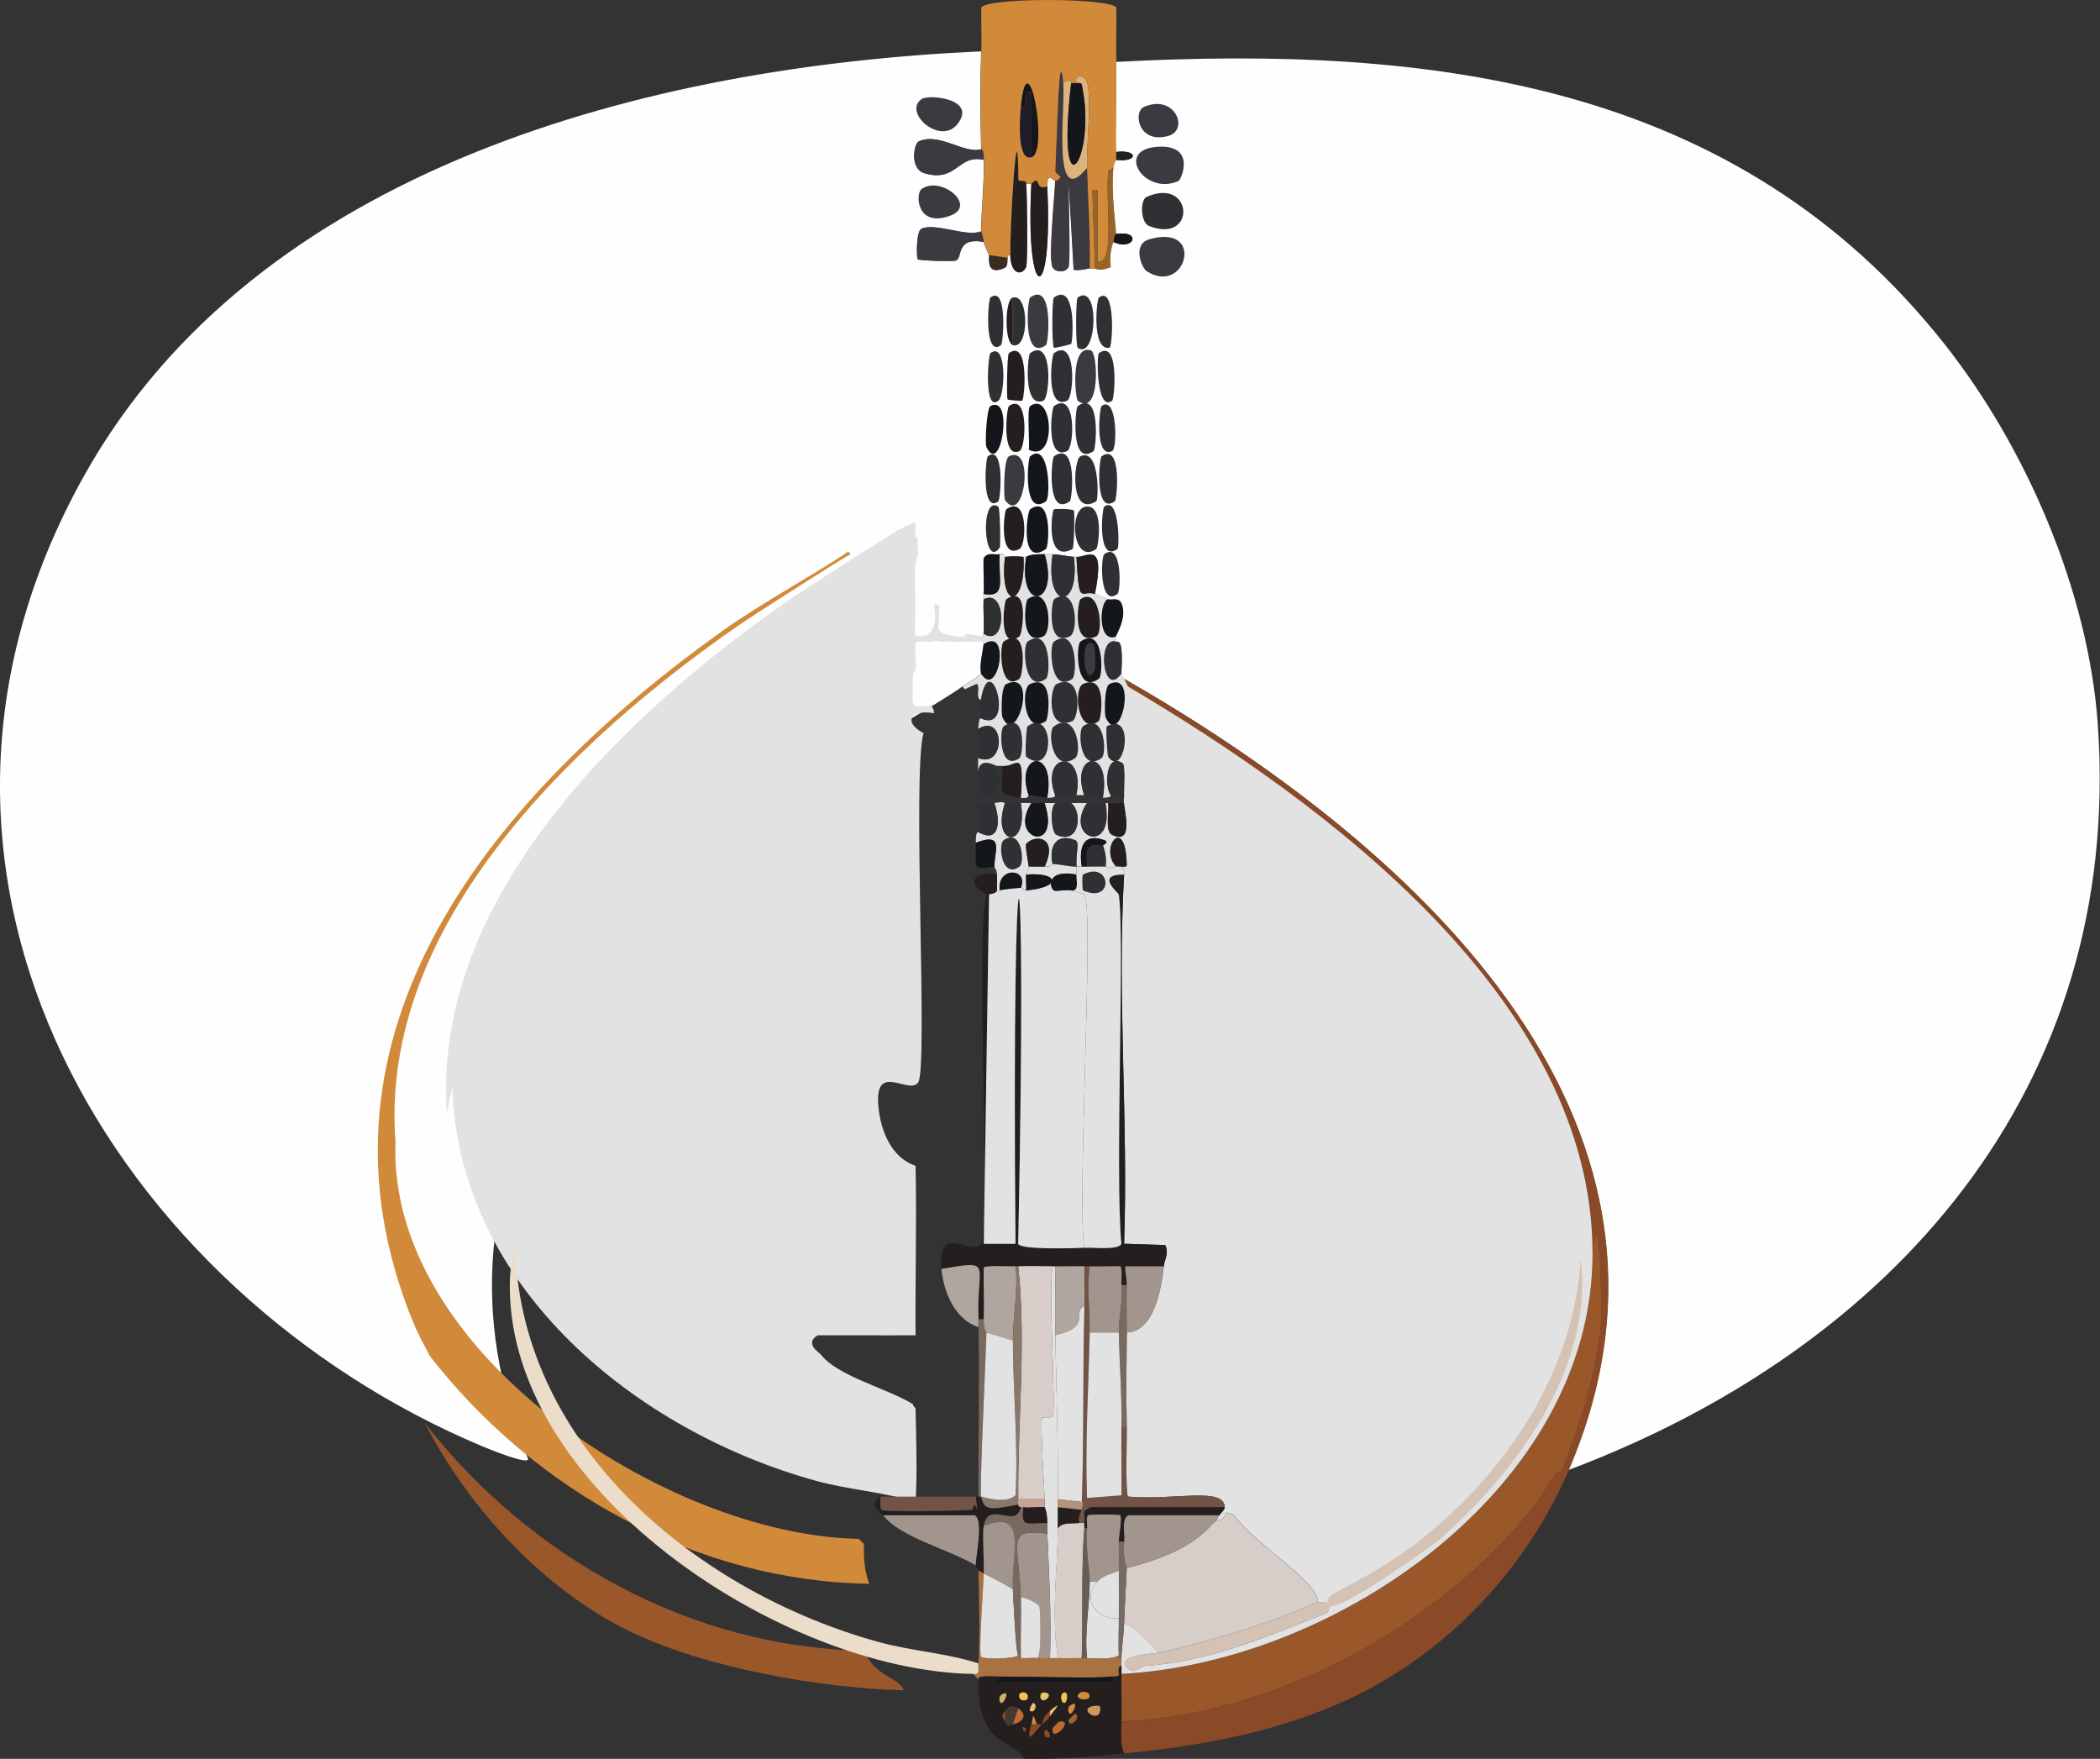 <?xml version="1.0" encoding="UTF-8" standalone="no"?>
<svg
   id="Layer_2"
   viewBox="0 0 302.12 253.03"
   version="1.1"
   sodipodi:docname="image_04_layers.svg"
   inkscape:version="1.3.2 (091e20ef0f, 2023-11-25)"
   xmlns:inkscape="http://www.inkscape.org/namespaces/inkscape"
   xmlns:sodipodi="http://sodipodi.sourceforge.net/DTD/sodipodi-0.dtd"
   xmlns="http://www.w3.org/2000/svg"
   xmlns:svg="http://www.w3.org/2000/svg"
   xmlns:c2pa="http://c2pa.org/manifest">
  <rect x="0" y="0" width="302.12" height="253.03" fill="#333333" stroke="none"/>
  <sodipodi:namedview
     id="namedview180"
     pagecolor="#ffffff"
     bordercolor="#000000"
     borderopacity="0.25"
     inkscape:showpageshadow="2"
     inkscape:pageopacity="0.0"
     inkscape:pagecheckerboard="0"
     inkscape:deskcolor="#d1d1d1"
     inkscape:zoom="2.0362204"
     inkscape:cx="74.893661"
     inkscape:cy="122.28539"
     inkscape:window-width="1842"
     inkscape:window-height="972"
     inkscape:window-x="35"
     inkscape:window-y="65"
     inkscape:window-maximized="1"
     inkscape:current-layer="g179" />
  <defs
     id="defs1">
    <style
       id="style1">
      .cls-1 {
        fill: #a1958d;
      }

      .cls-2 {
        fill: #d4c2b4;
      }

      .cls-3 {
        fill: #99572a;
      }

      .cls-4 {
        fill: #edbb72;
      }

      .cls-5 {
        fill: #786a60;
      }

      .cls-6 {
        fill: #ecddca;
      }

      .cls-7 {
        fill: #c9a393;
      }

      .cls-8 {
        fill: #d0b067;
      }

      .cls-9 {
        fill: #423a33;
      }

      .cls-10 {
        fill: #a97242;
      }

      .cls-11 {
        fill: #675d55;
      }

      .cls-12 {
        fill: #3a2b24;
      }

      .cls-13 {
        fill: #d18a3a;
      }

      .cls-14 {
        fill: #d7cec9;
      }

      .cls-15 {
        fill: #13161a;
      }

      .cls-16 {
        fill: #725446;
      }

      .cls-17 {
        fill: #bc6b35;
      }

      .cls-18 {
        fill: #dcb27d;
      }

      .cls-19 {
        fill: #241e1e;
      }

      .cls-20 {
        fill: #e3e2e2;
      }

      .cls-21 {
        fill: #f8c251;
      }

      .cls-22 {
        fill: #b0a69f;
      }

      .cls-23 {
        fill: #eac769;
      }

      .cls-24 {
        fill: #996427;
      }

      .cls-25 {
        fill: #fefefe;
      }

      .cls-26 {
        fill: #b4937d;
      }

      .cls-27 {
        fill: #cb985f;
      }

      .cls-28 {
        fill: #2f3033;
      }

      .cls-29 {
        fill: #88786c;
      }

      .cls-30 {
        fill: #8a4a27;
      }

      .cls-31 {
        fill: #1e1d2a;
      }

      .cls-32 {
        fill: #3d3941;
      }
    </style>
  </defs>
  <g
     id="Layer_1-2"
     data-name="Layer_1">
    <g
       id="Generative_Object">
      <g
         id="g180">
        <g
           id="g45">
          <path
             class="cls-25"
             d="M141.15,7.39c-.16,4.64-.12,9.45,0,14.09-2.47.71-5.98-2.46-8.95-1.14-.77.34-1.31,3.94.76,4.57,4.72,1.43,4.83-2.78,8.57-1.9.1,2.99-.47,9.17-.38,10.28-2.11.86-6.53-1.28-8.57-.38-.82.36-.7,4.2-.57,4.38.16.22,5.15.35,5.52.19,1.01-.42-.07-3.39,4-2.67.11.58.54,1.35.76,1.9.11.28-.55,2.96,2.09,1.9.71-.28.48-1,.57-1.52.05-.28.04-.42.38-.38.12,2.9,1.71,2.93,2.28,1.71.26-.54.15-10.74,0-12,.31-.02.72.04.76,0-.9,17.41,3.13,18,2.28.38.1-.04-.29-2.08,1.14-.76-.06,2.09-1,11.06-.38,12.38.39.81,1.9.81,2.28,0,.52-1.1-.67-25.61.76.38.57.2,2.17-.19,2.28-.19.24,0,.53.05.76,0,.11-.02.6.49,2.28-.19-.26-2.4.36-3.44.38-3.62,2.97,1.41,4.14-1.74.38-1.14.04-.47-.77-6.19-.38-9.52.06-.82.36-.86.38-1.14,3.22.4,3.23-1.54,0-1.14-.08-4.31.11-8.64,0-12.95,45.48-2.44,89.37,2.88,119.19,40.55,11.81,14.93,20.76,35.69,22.09,54.83,3.62,52.3-29.55,89.66-76.16,107.19,22.03-51.32-24.15-91.05-63.97-113.86l-.38-.76c.38-5.76-.75-4.31-.76-4.57-.01-.25.01-.51,0-.76-.01-.26,1.68-2.78.76-4.76-.43-.92-1.43-.37-1.9-.57-.59-.26-1.31-.58-1.9-.76,1.61-7.94-1.23-5.17-2.67-5.33-.43-.05-.36,0-.38,0-1.01-.09-1.95-.34-3.05-.38-.38-.01-.76.01-1.14,0-2.2-.07-2.53.38-2.67.38-.02,0-.06-.02-.38,0-.27.01-.79-.18-2.67,0-.04,0,.14-.53-.76-.38-.8.13-1.69-.35-2.28.57-.08,1.7.11,3.44,0,5.14-.02.25.01.51,0,.76-.09,1.64.11,3.32,0,4.95-.08,1.12,0,1.45,0,1.52-.16,1.4-.6,2.74-.38,4.19-.73.87-1.77,1.25-2.67,1.9-3.11,2.28-12.49,7.43-18.09,11.42-32.17,22.98-61.92,57.57-44.36,99.77-.25.67-4.81-1.13-6.66-1.9C17.11,186.1-20.31,126.52,12.06,68.51,36.94,23.93,93.56,9.52,141.15,7.39Z"
             id="path1" />
          <g
             id="g44">
            <g
               id="g33">
              <path
                 class="cls-28"
                 d="M151.63,42.8c3.29-2.34,2.73,6.3,2.48,6.66-.07.1-2.37.64-2.48.57-.31-.21-.31-7.01,0-7.24Z"
                 id="path2" />
              <path
                 class="cls-32"
                 d="M148.2,42.8c3.42-2.43,2.66,6.59,2.28,6.85-3.42,2.43-2.66-6.59-2.28-6.85Z"
                 id="path3" />
              <path
                 class="cls-32"
                 d="M156.96,50.42c1,.34,1.39,9.61-1.9,7.24-.36-.26-1.14-8.28,1.9-7.24Z"
                 id="path4" />
              <path
                 class="cls-28"
                 d="M151.63,50.8c3.37-2.39,2.88,6.4,1.9,6.85-3.18,1.47-2.26-6.6-1.9-6.85Z"
                 id="path5" />
              <path
                 class="cls-28"
                 d="M156.2,72.89c2.72-.4,1.82,5.88,1.52,6.09-3.37,2.39-4.08-5.72-1.52-6.09Z"
                 id="path6" />
              <path
                 class="cls-28"
                 d="M148.2,50.8c3.39-2.41,2.86,6.47,1.9,6.85-2.99,1.19-2.25-6.61-1.9-6.85Z"
                 id="path7" />
              <path
                 class="cls-28"
                 d="M155.43,65.65c2.81-1.3,2.64,6.25,2.28,6.47-3.87,2.38-3.26-6.02-2.28-6.47Z"
                 id="path8" />
              <path
                 class="cls-28"
                 d="M155.05,58.42c3.4-2.41,2.64,6.22,2.28,6.47-3.4,2.41-2.64-6.22-2.28-6.47Z"
                 id="path9" />
              <path
                 class="cls-28"
                 d="M151.63,65.65c3.4-2.41,2.64,6.22,2.28,6.47-3.4,2.41-2.64-6.22-2.28-6.47Z"
                 id="path10" />
              <path
                 class="cls-28"
                 d="M151.63,58.42c3.29-2.34,2.93,6,1.9,6.47-3.16,1.46-2.25-6.23-1.9-6.47Z"
                 id="path11" />
              <path
                 class="cls-15"
                 d="M148.2,65.65c2.81-2.31,2.98,5.98,2.28,6.47-3.4,2.41-2.63-6.19-2.28-6.47Z"
                 id="path12" />
              <path
                 class="cls-32"
                 d="M145.15,65.65c3.82-1.85,2.22,10.21-.57,6.28-.18-.26-.23-5.9.57-6.28Z"
                 id="path13" />
              <path
                 class="cls-15"
                 d="M148.2,58.42c3.32-2.36,3.95,8.32-.19,6.28.16-1-.3-5.93.19-6.28Z"
                 id="path14" />
              <path
                 class="cls-15"
                 d="M148.2,73.27c3.25-2.3,2.72,5.4,2.28,5.71-3.81,2.7-2.74-5.39-2.28-5.71Z"
                 id="path15" />
              <path
                 class="cls-28"
                 d="M155.05,42.8c3.23-2.3,2.8,9.11,0,7.24-.31-.21-.31-7.01,0-7.24Z"
                 id="path16" />
              <path
                 class="cls-28"
                 d="M151.63,73.27c.12-.08,2.67-.09,2.86.19.15.23.05,5.39-.19,5.52-3.96,2.16-3.01-5.47-2.67-5.71Z"
                 id="path17" />
              <path
                 class="cls-19"
                 d="M145.15,50.8c2.98-2.12,2.27,6.61,1.9,6.85-.09.06-2.04-.1-2.09-.19-.16-.29-.08-6.47.19-6.66Z"
                 id="path18" />
              <path
                 class="cls-19"
                 d="M144.77,73.27c3.16-2.25,2.95,5.14,1.9,5.71-3.06,1.67-2.21-5.49-1.9-5.71Z"
                 id="path19" />
              <path
                 class="cls-28"
                 d="M158.48,65.65c2.96-2.1,2.25,6.23,1.9,6.47-2.96,2.1-2.25-6.23-1.9-6.47Z"
                 id="path20" />
              <path
                 class="cls-19"
                 d="M145.15,58.42c2.9-2.06,2.47,6.04,1.52,6.47-2.64,1.22-1.85-6.24-1.52-6.47Z"
                 id="path21" />
              <path
                 class="cls-28"
                 d="M158.1,50.8c2.98-2.12,2.25,6.59,1.9,6.85-2.27,1.71-2.25-6.61-1.9-6.85Z"
                 id="path22" />
              <path
                 class="cls-15"
                 d="M142.49,58.42c3.43-1.8,1.5,10.31-.57,5.9-.25-.52.03-5.62.57-5.9Z"
                 id="path23" />
              <path
                 class="cls-28"
                 d="M158.1,42.8c2.47-1.85,1.96,7.16,1.52,7.24-2.61.43-1.86-6.98-1.52-7.24Z"
                 id="path24" />
              <path
                 class="cls-28"
                 d="M142.49,42.8c2.49-1.87,1.86,6.6,1.52,6.85-2.49,1.87-1.86-6.6-1.52-6.85Z"
                 id="path25" />
              <path
                 class="cls-28"
                 d="M158.48,58.42c2.24-1.68,2.31,6.1,1.52,6.47-2.55,1.22-1.83-6.24-1.52-6.47Z"
                 id="path26" />
              <path
                 class="cls-28"
                 d="M142.49,50.8c2.39-1.79,2.13,6.07,1.14,6.85-2.12,1.69-1.47-6.61-1.14-6.85Z"
                 id="path27" />
              <path
                 class="cls-28"
                 d="M158.86,79.74c2.61-1.98,2.41,5.33,1.9,5.71-2.61,1.98-2.41-5.33-1.9-5.71Z"
                 id="path28" />
              <path
                 class="cls-28"
                 d="M158.86,72.89c2.2-1.65,2.21,5.87,1.9,6.09-2.94,2.09-2.23-5.85-1.9-6.09Z"
                 id="path29" />
              <path
                 class="cls-28"
                 d="M142.11,65.65c2.48-1.86,1.84,6.23,1.52,6.47-2.48,1.86-1.84-6.23-1.52-6.47Z"
                 id="path30" />
              <path
                 class="cls-28"
                 d="M143.63,72.89c.24.16.36,5.66.19,5.9-2.32,3.28-2.87-7.71-.19-5.9Z"
                 id="path31" />
              <path
                 class="cls-28"
                 d="M145.72,49.66v-6.85c2.37-.66,2.37,7.51,0,6.85Z"
                 id="path32" />
              <path
                 class="cls-19"
                 d="M145.72,42.8v6.85c-1.21-.34-1.21-6.52,0-6.85Z"
                 id="path33" />
            </g>
            <g
               id="g43">
              <path
                 class="cls-32"
                 d="M166.86,21.1c5.2-.14,3.1,4.76,2.67,4.95-4.94,2.19-9.37-4.77-2.67-4.95Z"
                 id="path34" />
              <path
                 class="cls-19"
                 d="M150.67,26.81c.85,17.62-3.19,17.03-2.28-.38,1.39-1.43.38,1.17,2.28.38Z"
                 id="path35" />
              <path
                 class="cls-32"
                 d="M165.33,34.43c8.19-2.37,5.28,8.26-.38,4.57-.7-.45-2.09-3.85.38-4.57Z"
                 id="path36" />
              <path
                 class="cls-28"
                 d="M164.95,28.33c6.74-2.98,7.23,6.84.38,4.19-1.29-.5-1.31-3.78-.38-4.19Z"
                 id="path37" />
              <path
                 class="cls-32"
                 d="M132.59,14.25c1.05-.73,8.07-.04,5.14,3.62-2.48,3.09-7.88-1.71-5.14-3.62Z"
                 id="path38" />
              <path
                 class="cls-32"
                 d="M164.57,15.39c4.44-1.97,6.64,3.35,3.43,4.19-4.29,1.12-4.99-3.5-3.43-4.19Z"
                 id="path39" />
              <path
                 class="cls-32"
                 d="M132.59,27.19c2.77-1.96,8.01,2.34,4.19,3.81-4.91,1.89-5.13-3.14-4.19-3.81Z"
                 id="path40" />
              <path
                 class="cls-12"
                 d="M144.96,37.09c-.09.52.14,1.24-.57,1.52-2.65,1.06-1.98-1.63-2.09-1.9l2.67.38Z"
                 id="path41" />
              <path
                 class="cls-15"
                 d="M160.19,34.81c.21-1.55.38-1.08.38-1.14,3.76-.6,2.59,2.55-.38,1.14Z"
                 id="path42" />
              <path
                 class="cls-19"
                 d="M160.57,23c.02-.38-.01-.77,0-1.14,3.23-.4,3.22,1.54,0,1.14Z"
                 id="path43" />
            </g>
          </g>
        </g>
        <g
           id="g179">
          <path
             class="cls-13"
             d="m 122.012,79.339 0.38,0.38 c -0.88,0.37 -14.01,8.78 -16.18,10.28 -23.57,16.32 -51.75,42.99 -49.31,74.26 -1.23,30.2 39.01,56.65 66.64,57.12 l 0.76,0.76 c -0.08,1.9 0.07,3.93 0.76,5.71 -24.79,-0.37 -48.13,-13.36 -63.21,-32.75 -0.76,-1.48 -1.65,-3.04 -2.28,-4.57 -17.56,-42.2 12.19,-76.78 44.36,-99.77 5.6,-4 14.97,-9.15 18.09,-11.42 z"
             id="path45" />
          <path
             class="cls-30"
             d="M225.69,211.5c-5.94,13.84-16.9,25.68-30.46,32.37-10.3,5.08-22.12,7.29-33.51,8.38-.62-1.28-.41-3.11-.38-4.57,21.86-.86,45.9-13.77,59.4-31.03,2.11-2.69,3.36-6.02,3.81-4.57,2.46-6.66,5.08-13.76,5.71-20.94.39-4.39-.33-19.41-1.14-10.85-.05-36.44-38.48-64.75-66.83-81.49l-.57-1.14c39.82,22.81,86.01,62.54,63.97,113.86Z"
             id="path46" />
          <path
             class="cls-3"
             d="m 124.326,237.462 c 1.44,3.71 4.91,3.75 5.71,5.71 -12.02,-0.31 -28.36,-3.18 -39.22,-8.38 -12.47,-5.96 -23.45,-17.86 -29.7,-30.08 15.08,19.39 38.42,32.38 63.21,32.75 z"
             id="path47" />
          <path
             class="cls-20"
             d="m 132.048,77.477 c -0.13,0.79 0.09,1.82 0,2.67 0,0.08 -0.22,-0.46 -0.38,1.52 -0.11,1.35 0,2.83 0,4.19 0,0.73 -0.04,1.12 0,1.9 0.05,1 -0.14,3.35 0,3.62 0.15,0.3 3.72,0.87 2.67,-4.38 0.46,-0.03 0.31,-0.04 0.76,0 0.17,3.62 -1.17,4.02 2.67,4.57 1.33,0.19 1.08,-0.39 1.14,-0.38 1.49,0.12 2.35,0.37 2.67,0.38 1.44,0.06 1.08,-0.38 1.14,-0.38 1.06,0.04 2.02,0 3.05,0 0.38,0 0.76,0 1.14,0 1.28,0 1.8,0.39 2.67,0.38 1.49,-0.02 1.08,-0.38 1.14,-0.38 0.74,-0.07 1.28,-0.05 1.9,0.38 0.02,0.25 0,0.51 0,0.76 h -2.28 c -0.13,0 -0.25,0 -0.38,0 -0.88,0 -1.78,0.02 -2.67,0 -0.79,-0.02 -1.55,0.01 -2.28,0 -0.63,-0.01 -1.27,0 -1.9,0 -0.68,0 -1.22,0 -1.9,0 -0.63,0 -1.27,-0.02 -1.9,0 -0.47,0.02 -0.94,-0.03 -1.52,0 -0.75,0.03 -1.54,-0.06 -2.28,0 -0.08,0 -0.2,-0.27 -1.52,0 -0.55,0.11 -1.98,-0.24 -2.28,0.19 -0.11,1.3 0.15,2.72 0,4 0,0.08 -0.4,-0.39 -0.38,1.52 0.04,3.66 -0.72,3.88 2.67,3.43 0,0.29 0.35,0.32 0.38,1.14 -3.4,-0.6 -4.51,1.27 -1.52,2.86 -1.64,6.01 0.69,48.21 -0.76,50.26 -1.34,1.89 -6.42,-3.21 -5.71,3.62 0.35,3.39 1.86,7.2 5.33,8.38 0.18,8.12 -0.06,16.24 0,24.37 -0.13,0 -0.25,0 -0.38,0 -4.56,0.03 -9.14,-0.02 -13.71,0 -1.95,1.21 0.28,2.53 0.38,2.67 2.39,3.21 9.58,4.93 13.33,7.24 0.01,0.36 0.37,0.4 0.38,0.76 0.09,3.77 0.25,9.84 0,13.33 -4.62,-1.48 -9.6,-1.76 -14.28,-3.05 -25.83,-7.09 -51.43,-27.84 -52.36,-56.55 -0.32,1.05 -0.72,2.97 -0.76,4 -2.44,-31.26 25.74,-57.93 49.31,-74.26 2.17,-1.5 15.3,-9.91 16.18,-10.28 0.33,-0.14 1.64,-0.82 1.71,-0.76 0.54,0.38 -0.26,2.13 0.57,2.28 z"
             id="path48" />
          <path
             class="cls-6"
             d="M140.77,239.3c-.07.96.33,1.7-.76,1.52-27.63-.47-67.87-26.92-66.64-57.12.04-1.03.44-2.95.76-4,.93,28.71,26.53,49.46,52.36,56.55,4.68,1.28,9.66,1.56,14.28,3.05Z"
             id="path49" />
          <g
             id="g60">
            <path
               class="cls-32"
               d="M152.96,11.96c.35,3.68-1.73,18.56,3.43,12.19.14,4.8.49,9.64.38,14.47-.11,0-1.72.39-2.28.19-1.43-25.99-.24-1.48-.76-.38-.39.81-1.9.81-2.28,0-.62-1.31.32-10.29.38-12.38,0-.05.32.03.76-.57-.22-.27-.77-.67-.76-.76.29-6.92.57-18.81,1.14-12.76Z"
               id="path50" />
            <path
               class="cls-32"
               d="M141.15,21.48c0,.08.31-.45.38,1.52-3.74-.88-3.85,3.33-8.57,1.9-2.07-.63-1.53-4.23-.76-4.57,2.97-1.32,6.48,1.85,8.95,1.14Z"
               id="path51" />
            <path
               class="cls-32"
               d="M141.15,33.28c0,.08.21.62.38,1.52-4.07-.72-2.99,2.25-4,2.67-.38.16-5.36.03-5.52-.19-.13-.18-.25-4.02.57-4.38,2.04-.9,6.46,1.24,8.57.38Z"
               id="path52" />
            <path
               class="cls-19"
               d="M147.63,26.43c.15,1.25.26,11.45,0,12-.58,1.22-2.17,1.18-2.28-1.71-.15-3.59,1.07-23.16,1.14-10.85.29.41,1.06-.11,1.14.57Z"
               id="path53" />
            <path
               class="cls-18"
               d="M156.39,24.15c-5.16,6.38-3.08-8.5-3.43-12.19,1.2-.83,1.09-.01,1.14,0-2.27,19.92,3.82,10.66,1.52.19-.07-.33-.75-.15-.76-.19-.36-1.66,1.28-.96,1.52-.19.69,2.19-.09,9.52,0,12.38Z"
               id="path54" />
            <path
               class="cls-15"
               d="M154.86,11.96s.69-.13.76.19c2.3,10.47-3.79,19.73-1.52-.19.2.05.52-.03.76,0Z"
               id="path55" />
            <g
               id="g59">
              <path
                 class="cls-13"
                 d="M160.57,8.91c.11,4.3-.08,8.64,0,12.95-.01.38.02.77,0,1.14-.02.28-.32.32-.38,1.14,0,.05-.74.28-.76.57-.4,4.98,1.03,13.29-1.52,12.95v-10.28h-.76l.38,11.23c-.23.05-.52,0-.76,0,.11-4.83-.24-9.67-.38-14.47-.09-2.86.69-10.19,0-12.38-.24-.77-1.89-1.47-1.52.19-.24-.03-.56.05-.76,0-.06-.01.06-.83-1.14,0-.57-6.06-.85,5.84-1.14,12.76,0,.09.55.49.76.76-.44.6-.76.52-.76.57-1.43-1.32-1.04.72-1.14.76-1.9.79-.89-1.81-2.28-.38-.04.04-.45-.02-.76,0-.08-.69-.86-.17-1.14-.57-.07-12.31-1.29,7.27-1.14,10.85-.34-.04-.33.11-.38.38l-2.67-.38c-.22-.56-.65-1.32-.76-1.9-.17-.9-.37-1.44-.38-1.52-.09-1.11.48-7.29.38-10.28-.07-1.97-.38-1.44-.38-1.52-.12-4.64-.16-9.45,0-14.09.07-2.08-.05-4.19,0-6.28.59-1.51,18.84-1.44,19.42,0,.05,2.6-.07,5.21,0,7.81Z"
                 id="path56" />
              <path
                 class="cls-24"
                 d="M160.57,33.67c0,.06-.17-.4-.38,1.14-.02.18-.64,1.22-.38,3.62-1.69.68-2.17.17-2.28.19l-.38-11.23h.76v10.28c2.55.34,1.12-7.96,1.52-12.95.02-.29.76-.52.76-.57-.39,3.33.42,9.04.38,9.52Z"
                 id="path57" />
              <path
                 class="cls-31"
                 d="M148.39,22.62c-2.16.61-1.66-5.78-1.52-7.24,1.58.27-.04-2.8,1.52-2.09v9.33Z"
                 id="path58" />
              <path
                 class="cls-15"
                 d="M148.39,22.62v-9.33c-1.56-.71.06,2.36-1.52,2.09.96-10.41,4.11,6.51,1.52,7.24Z"
                 id="path59" />
            </g>
          </g>
          <path
             class="cls-3"
             d="M161.34,247.67c.04-2.31-.03-4.57,0-6.85,30.85-1.55,67.83-26.82,67.78-60.55.81-8.56,1.53,6.47,1.14,10.85-.64,7.18-3.25,14.28-5.71,20.94-.45-1.45-1.7,1.88-3.81,4.57-13.5,17.27-37.55,30.18-59.4,31.03Z"
             id="path60" />
          <path
             class="cls-14"
             d="M189.51,230.54c-1.17.27-6.89,3.56-22.85,7.24-1.19-1.34-3.54-3.92-4.95-4.19.07-2.67.3-5.37.38-8,10.15-2.58,11.51-5.86,12.95-6.85.07-.05.9.28,1.33-1.14l1.14.38c3.03,4.23,12.62,9.9,12,12.57Z"
             id="path61" />
          <path
             class="cls-2"
             d="M166.67,237.77c15.96-3.67,21.67-6.97,22.85-7.24,1.55-.35,2.17.8,1.33,1.52-8.55,3.4-17.01,7.05-26.27,7.62-.14,0-1.66,1.3-2.48.19-1.33-1.82,3.69-1.89,4.57-2.09Z"
             id="path62" />
          <g
             id="g106">
            <path
               class="cls-20"
               d="M144.58,80.12c-.84,7.84,3.02,7.35,2.67,0,.32-.02.36,0,.38,0-1.19,8.09,4.86,7.04,2.67-.38.38.01.76-.01,1.14,0-1.2,8.08,4.05,8.12,3.05.38.02,0-.05-.05.38,0,.4,7.28.58,4.69,2.67,5.33.59.18,1.32.51,1.9.76-1.27.21-1.54,6.42,1.14,5.33.01.25-.01.51,0,.76-2.85-.77-1.88,8.35.76,4.57l.38.76.57,1.14c28.35,16.74,66.78,45.05,66.83,81.49.05,33.72-36.94,59-67.78,60.55,0-.38,0-.76,0-1.14s0-.76,0-1.14c.03-1.65.34-3.27.38-4.95,1.41.27,3.76,2.85,4.95,4.19-.88.2-5.9.28-4.57,2.09.81,1.11,2.33-.18,2.48-.19,9.27-.57,17.73-4.22,26.27-7.62.83-.73.21-1.87-1.33-1.52.62-2.67-8.97-8.33-12-12.57l-1.14-.38c-.43,1.42-1.26,1.09-1.33,1.14.06-.25.24-.56.38-.76.2-.29.77-.74.76-1.14-.06-3-7.43-.93-13.9-1.52-.4-.29-.17-8.56-.19-9.9-.09-4.55-.04-9.15,0-13.71,3.96-.13,4.97-6.32,5.33-9.52.1-.93.8-1.98.19-3.05l-5.9-.19c.62-17.68-1.01-35.5,0-53.12.08-1.35-.36-.54-.38-1.14,0-.04.77.12.76-.19-.11-7.5-4.07-2.5-1.52.19-1.39.42-.88.02-1.52,0,.12-1.18.01-1.94-.38-3.05-.01-.04.98-.48.19-.76-3.14-1.12-3.65,1.17-3.24,3.81-.25,0-.51,0-.76,0-.1-2.13.5-3.53-.19-3.81-2.72-1.08-3.81.95-3.24,3.43-.38,0,.18.37-1.14.38,2.05-4.52-1.63-4.62-2.67-3.24-.18.24.38,3.07.38,3.24,0,.8-.36.83-.38,1.14-.06.75.04,1.53,0,2.28-.35.03-.41-.41-.76-.38,1.17-2.81-3.43-3.13-3.05.38-.12.04-.27-.04-.38,0-.02-.76.03-1.53,0-2.28-.03-.82-.38-.85-.38-1.14-.04-2.12,1.52-5.04-2.67-3.43-.02-1.91.37-1.45.38-1.52,3.12,1.72,3.17-1.79,2.28-4.19,1.32-.27,1.45,0,1.52,0-2.05,6.15,3.43,6.9,2.28,0,.58-.03,1.05.02,1.52,0-3.45,5.28,4.35,7.44,1.9,0,.69,0,1.22,0,1.9,0-1.22-.39-1.02,4.2-.19,4.57,3.42,1.52,3.74-3.43,2.09-4.57.74.01,1.49-.02,2.28,0-3.38,5.13,4.01,7.59,2.67,0,.13,0,.25,0,.38,0,.19,1.01-.5,4.05.57,4.57,3.2,1.55,1.71-3.66,1.71-4.57,0-.25.02-.51,0-.76-.05-.85.24-4.64-.19-4.95-2.34-1.66-2.68,3.24-1.71,4.57-.06,0,.35.36-1.14.38,1.31-7.52-4.75-6.4-2.67-.38-.39,0-.76,0-1.14,0,1.37-6.7-5.29-6.21-3.05,0-.06,0,.3.44-1.14.38,1.31-7.52-4.75-6.4-2.67-.38-.06,0,.19.57-1.14.38.54-7.4-.53-4.37-2.67-4.57-.45-.04-.3-.03-.76,0-.17.01-2.46-1.41-2.67.76-.04-.78,0-1.18,0-1.9,4.01,1.56,3.81-6.6,0-4.19.16-1.98.37-1.45.38-1.52,5.02,2.26,1.34-10.54,0-2.67-.83-.15-.03-1.9-.57-2.28-.08-.05-1.38.62-1.71.76l-.38-.38c.9-.65,1.94-1.03,2.67-1.9,2.45,3.97,4.38-6.92.38-4.19,0-.08-.08-.4,0-1.52,3.34,2.2,3.37-6.7,0-4.95.01-.25-.02-.51,0-.76,3.39.59,2.04-2.19,2.28-5.71.91-.15.72.38.76.38Z"
               id="path63" />
            <g
               id="g105">
              <path
                 class="cls-2"
                 d="M227.4,181.03c1.9,15.47-8.86,30.26-20.18,40.36-.93.78-18.96,13.89-15.99,8.38.37-.69,6.87-3.24,13.33-8.38,12.33-9.82,21.95-24.29,22.85-40.36Z"
                 id="path64" />
              <g
                 id="g104">
                <path
                   class="cls-15"
                   d="M150.29,79.74c2.2,7.42-3.86,8.47-2.67.38.13,0,.47-.45,2.67-.38Z"
                   id="path65" />
                <path
                   class="cls-19"
                   d="M147.25,80.12c.35,7.35-3.51,7.84-2.67,0,1.88-.18,2.4.01,2.67,0Z"
                   id="path66" />
                <path
                   class="cls-15"
                   d="M141.15,96.88c-.22-1.45.23-2.79.38-4.19,4-2.73,2.07,8.16-.38,4.19Z"
                   id="path67" />
                <path
                   class="cls-28"
                   d="M141.53,91.17c.11-1.63-.09-3.32,0-4.95,3.37-1.75,3.34,7.15,0,4.95Z"
                   id="path68" />
                <path
                   class="cls-28"
                   d="M152.01,98.4c3.85-1.72,3.25,4.9,2.28,5.33-3.85,1.72-3.25-4.9-2.28-5.33Z"
                   id="path69" />
                <path
                   class="cls-28"
                   d="M147.82,92.31c3.42-2.42,3.31,4.87,2.67,5.33-3.21,2.31-3.41-4.81-2.67-5.33Z"
                   id="path70" />
                <path
                   class="cls-28"
                   d="M151.63,92.31c3.42-2.42,3.31,4.87,2.67,5.33-3.21,2.31-3.41-4.81-2.67-5.33Z"
                   id="path71" />
                <path
                   class="cls-19"
                   d="M155.81,98.4c3.61-1.6,2.59,5.11,2.28,5.33-3.11,2.23-3.71-4.7-2.28-5.33Z"
                   id="path72" />
                <path
                   class="cls-15"
                   d="M148.2,98.4c3.61-1.6,2.59,5.11,2.28,5.33-3.11,2.23-3.71-4.7-2.28-5.33Z"
                   id="path73" />
                <path
                   class="cls-15"
                   d="M147.82,86.22c3.3-2.34,3.62,4.71,2.28,5.33-3.48,1.61-2.58-5.12-2.28-5.33Z"
                   id="path74" />
                <path
                   class="cls-28"
                   d="M151.63,86.22c3.3-2.34,3.62,4.71,2.28,5.33-3.48,1.61-2.58-5.12-2.28-5.33Z"
                   id="path75" />
                <path
                   class="cls-5"
                   d="M162.1,184.84c-.07,2.27.02,4.58,0,6.85-.04,4.55-.09,9.16,0,13.71h-.76c.08-4.6-.29-9.14-.38-13.71-.04-2.13.6-4.54.38-6.85h.76Z"
                   id="path76" />
                <path
                   class="cls-28"
                   d="M151.63,104.49c3.29-2.33,4.06,3.85,3.05,4.57-3.29,2.33-4.06-3.85-3.05-4.57Z"
                   id="path77" />
                <path
                   class="cls-28"
                   d="M152.2,115.54c.63,0,1.27-.01,1.9,0,1.64,1.14,1.33,6.09-2.09,4.57-.83-.37-1.03-4.96.19-4.57Z"
                   id="path78" />
                <path
                   class="cls-28"
                   d="M156.39,115.54c.88.02,1.78,0,2.67,0,1.35,7.59-6.04,5.13-2.67,0Z"
                   id="path79" />
                <path
                   class="cls-19"
                   d="M155.43,86.22c2.84-2.01,3.37,4.85,2.28,5.33-3.61,1.61-2.6-5.11-2.28-5.33Z"
                   id="path80" />
                <path
                   class="cls-19"
                   d="M144.39,92.31c3.68-2.61,2.79,4.97,2.28,5.33-2.92,2.1-2.9-4.89-2.28-5.33Z"
                   id="path81" />
                <path
                   class="cls-15"
                   d="M144.77,98.4c4.74-2.2,1.44,9.32-.57,4.76-.13-.29-.25-4.38.57-4.76Z"
                   id="path82" />
                <path
                   class="cls-28"
                   d="M158.67,114.78c-.87.01-1.39-.39-2.67-.38-2.08-6.02,3.98-7.13,2.67.38Z"
                   id="path83" />
                <path
                   class="cls-15"
                   d="M150.67,114.78c-.31-.01-1.17-.26-2.67-.38-2.08-6.02,3.98-7.13,2.67.38Z"
                   id="path84" />
                <path
                   class="cls-28"
                   d="M155.81,104.49c3.12-2.21,3.48,3.99,2.67,4.57-3.12,2.21-3.48-3.99-2.67-4.57Z"
                   id="path85" />
                <path
                   class="cls-15"
                   d="M148.39,115.54c.63-.02,1.27,0,1.9,0,2.45,7.44-5.35,5.28-1.9,0Z"
                   id="path86" />
                <path
                   class="cls-28"
                   d="M147.82,104.49c3.93-2.79,4.06,7.56-.19,4.38-.18-.13.01-4.25.19-4.38Z"
                   id="path87" />
                <path
                   class="cls-15"
                   d="M159.62,98.4c4.16-2.01,1.51,9.48-.57,4.76-.13-.3-.25-4.36.57-4.76Z"
                   id="path88" />
                <path
                   class="cls-19"
                   d="M144.77,86.22c3.4-2.4,2.33,5.02,1.9,5.33-3.14,2.26-2.24-5.09-1.9-5.33Z"
                   id="path89" />
                <path
                   class="cls-28"
                   d="M144.39,104.49c3.34-2.37,2.81,4.2,2.28,4.57-2.9,2.05-2.93-4.11-2.28-4.57Z"
                   id="path90" />
                <path
                   class="cls-28"
                   d="M141.15,103.35c.09-.84-.13-1.88,0-2.67,1.34-7.87,5.02,4.92,0,2.67Z"
                   id="path91" />
                <path
                   class="cls-28"
                   d="M146.87,115.54c1.15,6.9-4.34,6.15-2.28,0,.75-.06,1.53.03,2.28,0Z"
                   id="path92" />
                <path
                   class="cls-28"
                   d="M140.77,109.06c0-1.36-.11-2.84,0-4.19,3.81-2.42,4.01,5.75,0,4.19Z"
                   id="path93" />
                <path
                   class="cls-19"
                   d="M161.72,115.54c0,.91,1.49,6.12-1.71,4.57-1.07-.52-.38-3.56-.57-4.57h2.28Z"
                   id="path94" />
                <path
                   class="cls-19"
                   d="M150.29,124.68c-.76,0-1.53,0-2.28,0,0-.16-.56-3-.38-3.24,1.04-1.38,4.72-1.29,2.67,3.24Z"
                   id="path95" />
                <path
                   class="cls-28"
                   d="M161.72,114.78c-.63-.43-1.17-.45-1.9-.38-.97-1.33-.62-6.23,1.71-4.57.43.31.14,4.1.19,4.95Z"
                   id="path96" />
                <path
                   class="cls-28"
                   d="M159.24,104.49c4.21-2.33,2.53,7.68.19,4.38-.13-.18-.38-4.27-.19-4.38Z"
                   id="path97" />
                <path
                   class="cls-28"
                   d="M144.39,120.87c2.58-1.83,3.11,3.22,2.28,3.81-2.58,1.83-3.11-3.22-2.28-3.81Z"
                   id="path98" />
                <path
                   class="cls-19"
                   d="M161.34,124.68c-.25.03-.58-.06-.76,0-2.54-2.69,1.41-7.69,1.52-.19,0,.31-.76.15-.76.19Z"
                   id="path99" />
                <path
                   class="cls-15"
                   d="M146.87,127.72c-.72.06-2.43.2-3.05.38-.38-3.51,4.21-3.19,3.05-.38Z"
                   id="path100" />
                <path
                   class="cls-15"
                   d="M158.67,121.63c-2.71-.3-2.33.71-2.28,3.05-.25,0-.51,0-.76,0-.41-2.64.1-4.92,3.24-3.81.79.28-.2.72-.19.76Z"
                   id="path101" />
                <g
                   id="g103">
                  <path
                     class="cls-15"
                     d="M155.43,92.31c3.42-2.43,3.3,4.88,2.67,5.33-3.42,2.43-3.3-4.88-2.67-5.33Z"
                     id="path102" />
                  <path
                     class="cls-32"
                     d="M157.34,92.69c.23.17.33,3.31.19,3.62-1.55,3.55-2.42-5.22-.19-3.62Z"
                     id="path103" />
                </g>
              </g>
            </g>
          </g>
          <g
             id="g178">
            <path
               class="cls-28"
               d="M154.48,80.12c1.01,7.73-4.24,7.7-3.05-.38,1.09.04,2.04.29,3.05.38Z"
               id="path106" />
            <path
               class="cls-19"
               d="M157.53,85.45c-2.09-.64-2.27,1.95-2.67-5.33,1.43.16,4.28-2.61,2.67,5.33Z"
               id="path107" />
            <path
               class="cls-15"
               d="M159.43,86.22c.47.21,1.47-.35,1.9.57.92,1.98-.77,4.5-.76,4.76-2.68,1.09-2.41-5.12-1.14-5.33Z"
               id="path108" />
            <path
               class="cls-15"
               d="M143.82,79.74c-.24,3.53,1.11,6.3-2.28,5.71.11-1.7-.08-3.44,0-5.14.59-.92,1.49-.44,2.28-.57Z"
               id="path109" />
            <path
               class="cls-28"
               d="M160.57,92.31c.02.26,1.15-1.19.76,4.57-2.64,3.78-3.61-5.34-.76-4.57Z"
               id="path110" />
            <path
               class="cls-10"
               d="M141.53,226.35c-.04,1.72-.77,11.54-.38,12,.31.36,4.56.36,5.33-.19l.38.38c.75.06,1.54-.08,2.28,0,.9.1,1.14-.03,1.9,0,.38.01.76-.01,1.14,0,1.13.04,2.29.02,3.43,0,.25,0,.51,0,.76,0,1.49-.01,3.26.27,4.57-.38.02.29.06.42.38.38,0,.38,0,.76,0,1.14-.72.04-.23,1.22-.38,1.33-.43.32-.73.12-1.14.19-1.66.3-11.87-.01-15.61,0-1.81,0-3.47-.21-3.43.38l-.76-.76c1.09.17.69-.57.76-1.52.25-3.48.09-9.56,0-13.33.28.05.5.25.76.38Z"
               id="path111" />
            <path
               class="cls-19"
               d="M143.44,125.82c.03.76-.02,1.53,0,2.28-.06.02.18.34-1.14.57l-.76,50.26h4.57c-.6-66.42,1.75-65.93.38,0,.31.9,8.23.63,9.52.57,1.41-.07,4.91.38,5.33-.57-.95-10.17.53-44.53-.38-50.26-.04-.26-3.48-2.91.76-2.86-1.01,17.62.62,35.44,0,53.12l5.9.19c.61,1.06-.09,2.11-.19,3.05h-5.52c-.09.9.22,1.74.19,2.67h-.76c-.06-.59.2-2.39-.19-2.67-1.45-.05-2.93.08-4.38,0-.25-.01-.51,0-.76,0-1.39-.05-2.8.02-4.19,0-.13,0-.25,0-.38,0-1.64,0-3.31-.07-4.95,0-.13,0-.25,0-.38,0-.77.04-4.29-.2-4.57.19-.06,2.47.08,4.96,0,7.43h-.76c-.32-8.06,2.31-8.53-5.33-7.24-.7-6.83,4.37-1.73,5.71-3.62,1.45-2.05-.88-44.25.76-50.26-2.98-1.59-1.88-3.46,1.52-2.86Z"
               id="path112" />
            <path
               class="cls-16"
               d="M156.77,182.18c-.43,3.13.06,6.43,0,9.52-.16,7.92-.67,15.86-.38,23.8l4.95-.38c.04-3.24-.05-6.48,0-9.71h.76c.03,1.34-.21,9.61.19,9.9,6.47.59,13.84-1.48,13.9,1.52h-19.23l-.95.57c-.05.56.08,1.17,0,1.71-.25,0-.51-.02-.76,0-.2-1.19.3-1.56.38-1.9.37-1.53,0-1.09,0-1.14.33-9.36.14-18.8.38-28.18.05-1.9-.04-3.81,0-5.71.25,0,.51-.01.76,0Z"
               id="path113" />
            <path
               class="cls-1"
               d="M175.43,217.97c-.14.2-.32.51-.38.76-1.44.99-2.79,4.27-12.95,6.85,0-.19-.58-.81-.38-3.81.1-1.56-.4-3.14.57-3.81h13.14Z"
               id="path114" />
            <path
               class="cls-1"
               d="M167.43,182.18c-.36,3.2-1.37,9.39-5.33,9.52.02-2.28-.07-4.58,0-6.85.03-.93-.28-1.76-.19-2.67h5.52Z"
               id="path115" />
            <path
               class="cls-19"
               d="M176.19,216.83c0,.4-.56.85-.76,1.14h-13.14c-.97.67-.47,2.25-.57,3.81h-.76c0-.7.51-3.61.19-3.81-.19-.12-4.38-.13-4.57,0-.4.28-.11,1.41-.19,1.9h-.38c.02-.25-.04-.52,0-.76.08-.54-.05-1.16,0-1.71l.95-.57h19.23Z"
               id="path116" />
            <path
               class="cls-28"
               d="M154.86,114.39c-1.03,0-1.99.04-3.05,0-2.24-6.21,4.42-6.7,3.05,0Z"
               id="path117" />
            <path
               class="cls-28"
               d="M154.86,124.68c-1.11-.01-2.48-.39-3.43-.38-.57-2.48.52-4.51,3.24-3.43.69.28.09,1.67.19,3.81Z"
               id="path118" />
            <path
               class="cls-19"
               d="M146.87,114.78c-3.83-.55-2.49-.95-2.67-4.57,2.13.2,3.2-2.83,2.67,4.57Z"
               id="path119" />
            <path
               class="cls-28"
               d="M143.44,110.21c1.06,5.25-2.51,4.68-2.67,4.38-.14-.27.05-2.62,0-3.62.2-2.18,2.5-.75,2.67-.76Z"
               id="path120" />
            <path
               class="cls-5"
               d="M161.72,221.78c-.2,3,.39,3.62.38,3.81-.08,2.63-.31,5.33-.38,8-.04,1.68-.36,3.3-.38,4.95-.32.04-.36-.09-.38-.38-.13-1.72,0-3.59,0-5.33,0-2.28.02-4.58,0-6.85-.01-1.39.02-2.8,0-4.19h.76Z"
               id="path121" />
            <path
               class="cls-28"
               d="M143.06,115.54c.89,2.4.84,5.91-2.28,4.19.15-1.28-.11-2.7,0-4,.3-.43,1.73-.08,2.28-.19Z"
               id="path122" />
            <path
               class="cls-15"
               d="M143.06,124.68c-3.38.45-2.63.23-2.67-3.43,4.18-1.61,2.63,1.31,2.67,3.43Z"
               id="path123" />
            <path
               class="cls-28"
               d="M158.67,121.63c.39,1.11.5,1.86.38,3.05-.88-.03-1.78.02-2.67,0-.05-2.33-.43-3.35,2.28-3.05Z"
               id="path124" />
            <g
               id="g145">
              <path
                 class="cls-19"
                 d="M161.34,240.82c-.03,2.28.04,4.55,0,6.85-.02,1.46-.24,3.29.38,4.57-4.91.47-9.51.89-14.47.76-.8-1.96-4.27-2-5.71-5.71-.69-1.78-.84-3.81-.76-5.71-.05-.6,1.61-.38,3.43-.38l-.95.76h17.14l-.57-.76c.41-.07.71.13,1.14-.19.15-.11-.33-1.3.38-1.33,0,.38,0,.76,0,1.14Z"
                 id="path125" />
              <g
                 id="g144">
                <path
                   class="cls-15"
                   d="M159.81,241.2l.57.76h-17.14l.95-.76c3.75-.01,13.96.3,15.61,0Z"
                   id="path126" />
                <path
                   class="cls-9"
                   d="M146.49,245.77l-.76,2.28c-.42.07-.72.8-1.14-.38v-1.52c.57-.73,1.03-.94,1.9-.38Z"
                   id="path127" />
                <path
                   class="cls-17"
                   d="M145.72,248.05l.76-2.28c1.47.95.63,2.05-.76,2.28Z"
                   id="path128" />
                <path
                   class="cls-17"
                   d="M152.39,247.67c2.38-.34-1.29,3.33-.95.95,0-.07.89-.94.95-.95Z"
                   id="path129" />
                <path
                   class="cls-30"
                   d="M149.15,248.05c.31-.03.7.05.76,0-.68.63-2.62,3.7-1.52,0h.76Z"
                   id="path130" />
                <path
                   class="cls-27"
                   d="M157.72,245.39c.54-.03.59.04.57.57-.09,2.2-3.71-.38-.57-.57Z"
                   id="path131" />
                <path
                   class="cls-13"
                   d="M155.43,243.48c.18-.13,1.39-.23,1.33.57-.06.83-2.67.38-1.33-.57Z"
                   id="path132" />
                <path
                   class="cls-21"
                   d="M147.06,243.48c.9-.15,1.13,1.02.38,1.14-.9.15-1.13-1.02-.38-1.14Z"
                   id="path133" />
                <path
                   class="cls-23"
                   d="M151.05,246.91v-.76c2.14-1.84.46.1,0,.76Z"
                   id="path134" />
                <path
                   class="cls-30"
                   d="M151.05,246.91c-.64.92-.55.59-1.14,1.14.09-.06-.06-.88,1.14-1.9v.76Z"
                   id="path135" />
                <path
                   class="cls-23"
                   d="M150.1,243.48c1.41-.04.66,1.16,0,1.14-.56-.01-.58-1.12,0-1.14Z"
                   id="path136" />
                <path
                   class="cls-21"
                   d="M153.15,243.48c.63-.1.36,1.5,0,1.52-.52.04-.8-1.4,0-1.52Z"
                   id="path137" />
                <path
                   class="cls-24"
                   d="M154.67,246.53c1.06.49-.96,2.31-.95.95,0-.07.89-.98.95-.95Z"
                   id="path138" />
                <path
                   class="cls-8"
                   d="M144.01,243.86c1.5-1.08.43,1.37,0,1.14-.31-.16-.31-.92,0-1.14Z"
                   id="path139" />
                <path
                   class="cls-13"
                   d="M153.91,245.39c1.5-1.08.43,1.37,0,1.14-.31-.16-.31-.92,0-1.14Z"
                   id="path140" />
                <path
                   class="cls-3"
                   d="M144.58,247.67c-.25-.7-.63-.71,0-1.52v1.52Z"
                   id="path141" />
                <path
                   class="cls-4"
                   d="M148.58,245.01c.7-.1.45,1.53-.38,1.14-.25-.12.32-1.13.38-1.14Z"
                   id="path142" />
                <path
                   class="cls-13"
                   d="M149.15,248.05h-.76c.29-.97.08-2.04.76,0Z"
                   id="path143" />
                <path
                   class="cls-30"
                   d="M150.48,248.82c.15-.07.96,1.03.38,1.14-.77.15-.75-.97-.38-1.14Z"
                   id="path144" />
                <polygon
                   class="cls-30"
                   points="147.06 248.43 147.63 248.62 147.44 249.2 147.25 249.01 147.06 248.43"
                   id="polygon144" />
              </g>
            </g>
            <path
               class="cls-1"
               d="M140.39,225.21c-3.75-2.3-10.94-4.02-13.33-7.24h13.14c1.41.62.15,6.12.19,7.24Z"
               id="path145" />
            <path
               class="cls-22"
               d="M140.77,189.79c.02.38,0,.76,0,1.14-3.47-1.18-4.98-4.99-5.33-8.38,7.64-1.3,5.01-.82,5.33,7.24Z"
               id="path146" />
            <path
               class="cls-19"
               d="M140.39,215.31c.13,0,.25,0,.38,0,.13,0,.25,0,.38,0,.45,2.11,1.41,1.87,5.33,1.14.12.37.09.27.38.38-.69,3.26-4.63-1.12-5.33,2.67-.22,1.19.05,4.74,0,6.85-.26-.13-.48-.33-.76-.38,0-.36-.37-.4-.38-.76-.04-1.11,1.22-6.61-.19-7.24h-13.14c-.1-.13-2.33-1.46-.38-2.67.08.5-.21,1.62.19,1.9.53.37,12.26.1,12.95,0,.28-.04.17-1.56.76,0l-.19-1.9Z"
               id="path147" />
            <path
               class="cls-16"
               d="M140.39,215.31l.19,1.9c-.59-1.56-.48-.04-.76,0-.68.1-12.42.37-12.95,0-.4-.28-.11-1.4-.19-1.9,4.56-.02,9.14.03,13.71,0Z"
               id="path148" />
            <path
               class="cls-5"
               d="M141.53,189.79c-.05,1.52.38,1.73.38,1.9-.07,3.44-1.01,22.45-.76,23.61-.13,0-.25,0-.38,0-.06-8.13.18-16.25,0-24.37,0-.38.02-.77,0-1.14h.76Z"
               id="path149" />
            <path
               class="cls-14"
               d="M155.24,219.11c.25-.02.51,0,.76,0-.04.24.02.51,0,.76-.49,5.95-.15,12.64-.38,18.66-1.13.02-2.3.04-3.43,0-.98-6.21-.08-12.46,0-18.66.54-.86,1.72-.67,3.05-.76Z"
               id="path150" />
            <path
               class="cls-20"
               d="M151.82,192.08c.16,7.85.43,15.71.38,23.61,0,.38,0,.76,0,1.14,0,1.01.01,2.04,0,3.05-.08,6.2-.98,12.45,0,18.66-.38-.01-.76.01-1.14,0,.22-5.98-.13-11.94-.38-17.9-.02-.5.02-1.02,0-1.52-.06-1.92-.38-2.17-.38-2.28-.01-.32.02-.71,0-1.14-.08-1.76-.67-11.11-.38-11.61.25-.44,1.27.06,1.52-.38.53-.93-.68-18.59,0-21.51.13,0,.25,0,.38,0,.05,3.29-.07,6.61,0,9.9Z"
               id="path151" />
            <path
               class="cls-1"
               d="M150.67,220.64c.25,5.96.6,11.92.38,17.9-.76-.03-1.01.1-1.9,0,.76.27.52-7.05.38-7.43-.17-.44-2.03-1.28-2.67-1.33-.25-7.83-2.33-9.97,3.81-9.14Z"
               id="path152" />
            <path
               class="cls-20"
               d="M145.72,228.63c.07,1.34.42,9.09.76,9.52-.78.55-5.02.56-5.33.19-.39-.46.34-10.27.38-12,1.43.72,2.82,1.46,4.19,2.28Z"
               id="path153" />
            <path
               class="cls-20"
               d="M157.91,227.49c-2.45,2.6-.04,5.61,3.05,5.33,0,1.74-.13,3.61,0,5.33-1.3.65-3.08.37-4.57.38-.39-3.66.36-7.44.38-11.04h1.14Z"
               id="path154" />
            <path
               class="cls-5"
               d="M150.67,219.11c.02.5-.02,1.02,0,1.52-6.14-.83-4.06,1.31-3.81,9.14.09,2.91-.07,5.85,0,8.76l-.38-.38c-.35-.43-.69-8.18-.76-9.52-.26-5.17,2.29-11.64-4.19-9.14.71-3.78,4.64.6,5.33-2.67.1.04.25-.03.38,0-.31,3.04.28,2.22,3.43,2.28Z"
               id="path155" />
            <path
               class="cls-20"
               d="M149.15,238.53c-.74-.08-1.54.06-2.28,0-.07-2.91.09-5.85,0-8.76.64.05,2.5.89,2.67,1.33.14.38.38,7.69-.38,7.43Z"
               id="path156" />
            <path
               class="cls-11"
               d="M156.77,227.49c-.02,3.61-.78,7.39-.38,11.04-.25,0-.51,0-.76,0,.23-6.02-.11-12.71.38-18.66h.38c-.3,1.82.39,6.04.38,7.62Z"
               id="path157" />
            <g
               id="g161">
              <path
                 class="cls-20"
                 d="M154.86,124.68c.03.57.02.59,0,1.14-4.21-.8-3.95,1.78-3.24,2.28.26.19,1.92-.18,2.48,0,.39.13,1.85.49,1.9.57,1.45,2.09-1.11,44.7,0,50.84-1.29.06-9.21.33-9.52-.57,1.37-65.93-.98-66.42-.38,0h-4.57l.76-50.26c1.32-.23,1.08-.55,1.14-.57.11-.04.26.04.38,0,.62-.18,2.33-.32,3.05-.38.35-.03.41.41.76.38,5.37-.52,4.58-2.67,0-2.28.02-.32.37-.34.38-1.14.76,0,1.53,0,2.28,0,1.32-.01.76-.38,1.14-.38.95,0,2.31.37,3.43.38Z"
                 id="path158" />
              <path
                 class="cls-15"
                 d="M147.63,128.1c.04-.75-.06-1.53,0-2.28,4.58-.39,5.37,1.76,0,2.28Z"
                 id="path159" />
              <path
                 class="cls-20"
                 d="M153.15,128.86c1.05,8.1.56,16.41.57,24.56.04,31.83-.72,34.84-.76.76-.01-8.44-.15-16.89.19-25.32Z"
                 id="path160" />
              <path
                 class="cls-15"
                 d="M154.86,125.82c-.03.79.45,2.49-.76,2.28-.55-.18-2.21.19-2.48,0-.71-.5-.97-3.09,3.24-2.28Z"
                 id="path161" />
            </g>
            <g
               id="g163">
              <path
                 class="cls-20"
                 d="M155.62,124.68c.25,0,.51,0,.76,0,.88.02,1.78-.03,2.67,0,.65.02.13.42,1.52,0,.19-.06.51.03.76,0,.02.61.46-.2.38,1.14-4.24-.05-.8,2.6-.76,2.86.91,5.73-.57,40.1.38,50.26-.42.95-3.92.5-5.33.57-1.11-6.14,1.45-48.75,0-50.84-.06-.08-1.52-.45-1.9-.57,1.22.21.73-1.49.76-2.28.02-.56.03-.57,0-1.14.25,0,.51,0,.76,0Z"
                 id="path162" />
              <path
                 class="cls-28"
                 d="M155.81,125.82c4.02-2.11,4.6,4.29,0,2.28-.1-.05-.17-2.19,0-2.28Z"
                 id="path163" />
            </g>
            <path
               class="cls-14"
               d="M151.44,182.18c-.68,2.93.53,20.58,0,21.51-.25.44-1.27-.06-1.52.38-.29.5.3,9.86.38,11.61h-3.81c-.1-11.12,1.18-22.38,0-33.51,1.64-.07,3.31,0,4.95,0Z"
               id="path164" />
            <path
               class="cls-22"
               d="M146.1,182.18c.41,3.52-.38,7.19-.38,10.66l-3.81-1.14c0-.17-.43-.39-.38-1.9.08-2.47-.06-4.95,0-7.43.28-.39,3.8-.15,4.57-.19Z"
               id="path165" />
            <path
               class="cls-1"
               d="M161.34,184.84c.22,2.31-.42,4.72-.38,6.85h-4.19c.06-3.09-.43-6.39,0-9.52,1.45.08,2.92-.05,4.38,0,.39.28.13,2.08.19,2.67Z"
               id="path166" />
            <path
               class="cls-22"
               d="M156.01,182.18c-.04,1.9.05,3.82,0,5.71-1.93.92,1.27,2.94-4.19,4.19-.07-3.29.05-6.61,0-9.9,1.39.02,2.8-.05,4.19,0Z"
               id="path167" />
            <path
               class="cls-29"
               d="M146.49,215.69c0,.27-.05.61,0,.76-3.92.73-4.89.97-5.33-1.14.3,0,3.47,1.18,4.95-.19.41-7.41-.38-14.9-.38-22.28,0-3.47.79-7.14.38-10.66.13,0,.25,0,.38,0,1.18,11.13-.1,22.39,0,33.51Z"
               id="path168" />
            <path
               class="cls-20"
               d="M160.96,191.7c.09,4.57.46,9.11.38,13.71-.05,3.23.04,6.48,0,9.71l-4.95.38c-.29-7.94.22-15.88.38-23.8h4.19Z"
               id="path169" />
            <path
               class="cls-20"
               d="M156.01,187.89c-.25,9.38-.05,18.82-.38,28.18l-3.43-.38c.04-7.9-.22-15.76-.38-23.61,5.46-1.24,2.26-3.27,4.19-4.19Z"
               id="path170" />
            <path
               class="cls-19"
               d="M155.62,217.21c-.08.34-.58.71-.38,1.9-1.33.09-2.5-.1-3.05.76.01-1.01,0-2.04,0-3.05l3.43.38Z"
               id="path171" />
            <path
               class="cls-26"
               d="M155.62,216.07c0,.06.37-.39,0,1.14l-3.43-.38c0-.38,0-.76,0-1.14l3.43.38Z"
               id="path172" />
            <path
               class="cls-1"
               d="M160.96,221.78c.02,1.39-.01,2.8,0,4.19-1.03.5-2.21.63-3.05,1.52h-1.14c0-1.58-.68-5.79-.38-7.62.08-.5-.21-1.62.19-1.9.19-.13,4.38-.12,4.57,0,.32.2-.2,3.1-.19,3.81Z"
               id="path173" />
            <path
               class="cls-20"
               d="M160.96,232.82c-3.08.28-5.5-2.73-3.05-5.33.84-.89,2.01-1.03,3.05-1.52.02,2.28,0,4.58,0,6.85Z"
               id="path174" />
            <path
               class="cls-1"
               d="M145.72,228.63c-1.37-.82-2.76-1.57-4.19-2.28.05-2.11-.22-5.67,0-6.85,6.48-2.5,3.93,3.97,4.19,9.14Z"
               id="path175" />
            <path
               class="cls-7"
               d="M150.29,215.69c.02.44-.01.82,0,1.14-.93-.12-2.27.18-3.05,0-.13-.03-.28.04-.38,0-.29-.11-.26-.01-.38-.38-.05-.15,0-.5,0-.76h3.81Z"
               id="path176" />
            <path
               class="cls-20"
               d="M145.72,192.84c0,7.38.79,14.87.38,22.28-1.49,1.37-4.65.19-4.95.19-.24-1.16.69-20.16.76-23.61l3.81,1.14Z"
               id="path177" />
            <path
               class="cls-19"
               d="M150.29,216.83c0,.12.32.36.38,2.28-3.15-.06-3.74.75-3.43-2.28.78.18,2.12-.12,3.05,0Z"
               id="path178" />
          </g>
        </g>
      </g>
    </g>
  </g>
</svg>
